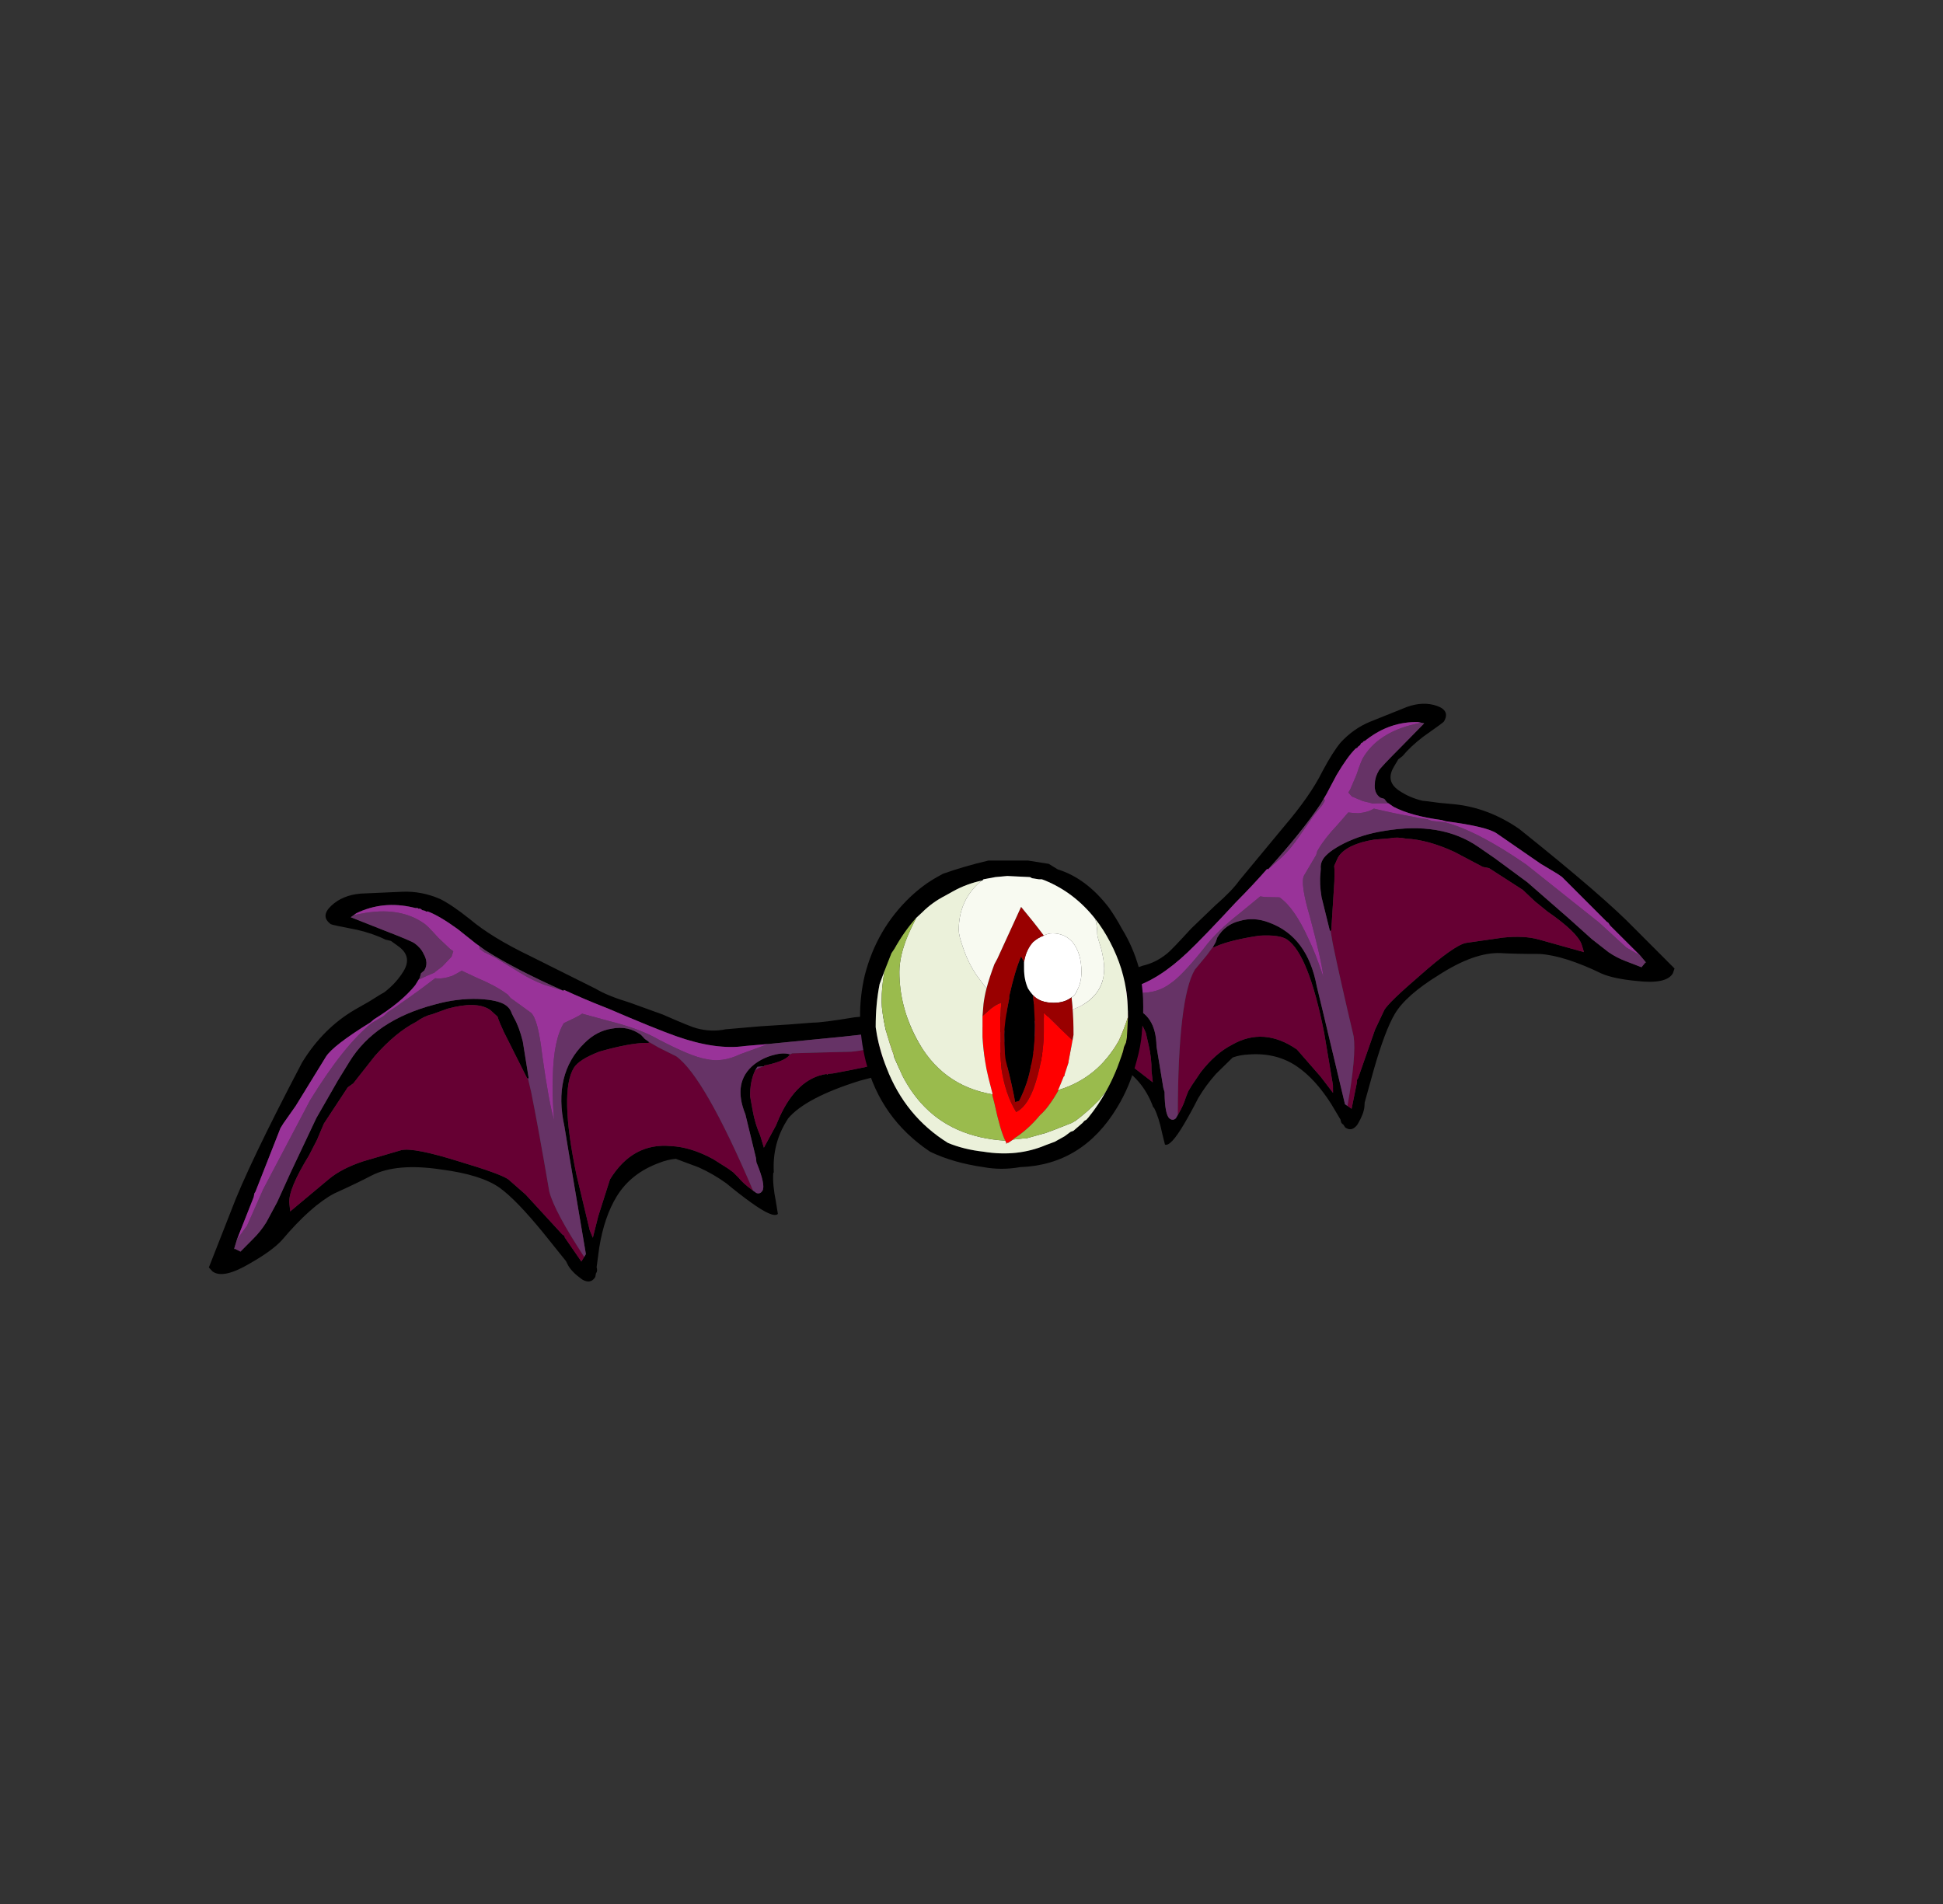 <?xml version="1.0" encoding="UTF-8" standalone="no"?>
<svg xmlns:ffdec="https://www.free-decompiler.com/flash" xmlns:xlink="http://www.w3.org/1999/xlink" ffdec:objectType="frame" height="640.05px" width="653.0px" xmlns="http://www.w3.org/2000/svg">
  <rect width="100%" height="100%" fill="#333333" stroke="none"/>
  <g transform="matrix(1.0, 0.0, 0.0, 1.0, 345.2, 387.6)">
    <use ffdec:characterId="4" height="151.9" transform="matrix(-0.795, -0.549, -0.62, 1.05, 231.96, -85.777)" width="199.15" xlink:href="#sprite0"/>
    <use ffdec:characterId="4" height="151.9" transform="matrix(0.546, -0.888, 1.039, 0.751, -298.837, 21.622)" width="199.15" xlink:href="#sprite0"/>
    <use ffdec:characterId="6" height="97.65" transform="matrix(0.95, 0.0, 0.0, 1.059, -56.23, -98.365)" width="100.1" xlink:href="#sprite1"/>
  </g>
  <defs>
    <g id="sprite0" transform="matrix(1.0, 0.0, 0.0, 1.0, 61.95, 114.1)">
      <use ffdec:characterId="3" height="21.7" transform="matrix(7.0, 0.0, 0.0, 7.0, -61.95, -114.1)" width="28.45" xlink:href="#shape0"/>
    </g>
    <g id="shape0" transform="matrix(1.0, 0.0, 0.0, 1.0, 8.85, 16.3)">
      <path d="M10.55 -10.7 L10.55 -10.9 10.6 -11.75 Q10.6 -12.6 10.45 -13.05 L10.4 -13.1 10.4 -13.15 10.35 -13.25 10.35 -13.35 10.3 -13.4 10.3 -13.45 10.25 -13.5 10.2 -13.6 Q9.65 -14.7 8.45 -15.3 L8.3 -15.35 8.15 -15.4 8.55 -14.1 Q8.9 -13.0 8.9 -12.85 8.9 -12.55 8.75 -12.35 8.55 -12.0 8.15 -12.0 L7.95 -12.05 7.75 -12.0 7.65 -12.0 7.35 -12.0 Q6.35 -12.1 4.95 -12.65 L4.75 -12.7 Q2.85 -13.45 2.25 -13.45 L-0.4 -13.45 -1.4 -13.5 -1.65 -13.5 -4.7 -13.05 -4.8 -13.05 -4.95 -13.0 -7.0 -12.7 -7.45 -12.6 -7.4 -12.6 -7.35 -12.35 -6.55 -12.2 Q-6.05 -12.1 -5.55 -12.1 L-4.5 -12.15 -3.05 -12.3 -0.3 -12.55 1.7 -12.6 2.7 -12.6 Q4.95 -12.6 7.15 -11.0 8.0 -10.4 8.55 -9.7 9.05 -9.05 9.05 -8.7 9.05 -8.5 8.9 -8.35 L8.8 -8.2 Q8.6 -7.85 8.15 -7.45 L6.95 -6.55 6.9 -6.55 6.9 -6.6 Q7.6 -7.65 8.0 -8.25 8.25 -8.6 8.4 -8.75 L8.45 -9.1 8.45 -9.15 Q8.4 -9.75 7.35 -10.5 L6.7 -10.9 Q6.45 -11.1 6.0 -11.25 5.05 -11.7 3.6 -11.9 L2.0 -12.05 1.7 -12.15 -0.3 -12.2 -1.1 -12.1 -1.9 -12.05 Q-3.7 -12.05 -4.2 -11.75 L-4.5 -11.55 -2.25 -10.95 Q-1.5 -10.75 -0.65 -10.2 L0.8 -9.2 Q1.25 -8.85 1.95 -7.1 2.6 -5.55 2.6 -5.2 L2.5 -4.35 2.0 -2.4 2.0 -2.3 1.95 -2.25 1.5 -1.25 1.75 -1.25 1.9 -1.25 3.8 -2.7 Q5.5 -4.0 6.1 -4.45 7.75 -5.85 9.75 -5.45 10.55 -5.3 11.05 -4.85 11.6 -4.4 11.6 -3.8 L11.55 -3.6 Q11.55 -3.5 11.55 -3.4 L11.5 -3.4 Q11.15 -3.85 10.2 -4.55 L9.85 -4.8 Q9.0 -5.3 8.55 -5.3 7.25 -5.3 4.6 -3.1 L2.9 -1.6 2.7 -1.35 3.65 -1.6 5.35 -1.95 Q7.35 -1.95 8.25 -0.65 8.75 0.0 8.9 0.95 L8.95 1.6 8.95 1.85 8.9 2.1 Q8.8 2.4 8.8 2.8 L8.8 2.85 Q8.8 2.95 8.8 3.0 8.85 3.15 9.05 3.15 9.35 3.15 9.95 2.4 L10.1 2.3 11.45 1.1 Q12.3 0.05 13.55 0.4 14.05 0.55 14.45 0.85 14.8 1.1 14.9 1.35 14.6 1.35 14.05 0.95 L13.85 0.8 13.8 0.75 13.75 0.75 13.55 0.55 13.35 0.55 Q12.8 0.6 12.25 0.9 12.05 1.05 11.8 1.25 11.35 1.6 11.05 2.0 L10.7 2.35 11.85 2.3 12.25 2.25 Q14.2 2.05 15.15 2.9 L15.15 2.95 15.2 2.95 15.35 3.1 Q15.95 3.6 16.45 4.0 17.65 4.85 18.4 4.85 18.5 4.85 18.65 4.75 L18.85 4.6 18.9 4.5 Q18.4 4.05 17.0 2.7 L14.7 0.45 14.0 -0.25 Q13.05 -1.1 12.5 -2.65 12.2 -3.5 11.7 -5.35 11.4 -6.3 11.2 -7.15 L11.15 -7.15 Q10.65 -9.1 10.55 -10.45 L10.55 -10.7 M8.05 -16.25 Q8.75 -16.1 9.3 -15.55 L10.5 -14.25 Q11.05 -13.65 11.25 -12.9 11.35 -12.4 11.3 -11.55 11.2 -10.5 11.55 -8.9 L12.1 -6.15 Q12.15 -5.65 12.5 -4.8 L12.95 -3.5 Q13.25 -2.35 13.35 -2.15 13.6 -1.6 14.1 -1.2 L15.15 -0.15 Q16.05 0.8 16.7 1.45 16.95 1.75 18.05 2.7 L18.4 3.05 Q19.15 3.9 19.3 4.3 L19.35 4.3 19.5 4.55 19.6 4.7 Q19.55 4.95 19.3 5.25 L19.25 5.35 18.9 5.4 18.0 5.35 Q17.65 5.2 17.25 5.1 L16.9 4.9 15.8 4.1 Q13.7 2.7 12.45 2.55 L12.3 2.55 Q11.05 2.55 10.05 3.15 L10.0 3.15 Q9.55 3.35 9.0 3.8 8.8 3.95 8.6 4.1 8.3 4.05 8.3 3.0 8.3 2.45 8.35 1.85 8.35 1.25 8.2 0.65 L7.9 -0.25 Q7.65 -0.5 7.3 -0.7 6.15 -1.4 4.9 -1.4 3.8 -1.4 2.5 -0.95 L1.7 -0.65 Q1.6 -0.55 1.5 -0.55 L1.45 -0.55 1.3 -0.5 Q1.0 -0.5 0.9 -0.7 0.85 -0.8 0.85 -0.9 0.85 -1.35 1.0 -1.6 L1.1 -1.75 1.55 -3.05 Q2.05 -4.55 2.05 -5.3 2.05 -6.15 1.15 -7.55 0.2 -9.1 -0.95 -9.65 -1.6 -9.95 -2.65 -10.5 -3.75 -11.0 -5.8 -11.25 -6.45 -11.35 -7.5 -11.8 -8.85 -12.35 -8.85 -12.85 L-8.8 -13.05 -6.1 -13.45 Q-3.95 -13.8 1.4 -14.1 3.25 -14.1 4.8 -13.45 5.15 -13.3 5.5 -13.15 6.15 -12.9 6.25 -12.85 6.9 -12.65 7.55 -12.65 8.35 -12.65 8.35 -13.3 L8.35 -13.65 8.25 -13.85 Q8.15 -14.35 7.85 -14.95 7.35 -15.85 7.35 -15.9 7.35 -16.4 8.05 -16.25" fill="#000000" fill-rule="evenodd" stroke="none"/>
      <path d="M1.75 -1.25 L1.5 -1.25 1.95 -2.25 2.0 -2.3 2.0 -2.4 2.5 -4.35 2.6 -5.2 Q2.6 -5.55 1.95 -7.1 1.25 -8.85 0.8 -9.2 L-0.65 -10.2 Q-1.5 -10.75 -2.25 -10.95 L-4.5 -11.55 -4.2 -11.75 Q-3.7 -12.05 -1.9 -12.05 L-1.1 -12.1 -0.3 -12.2 1.7 -12.15 2.0 -12.05 3.6 -11.9 Q5.05 -11.7 6.0 -11.25 6.45 -11.1 6.7 -10.9 L7.35 -10.5 Q8.4 -9.75 8.45 -9.15 L8.45 -9.1 8.4 -8.75 Q8.25 -8.6 8.0 -8.25 7.6 -7.65 6.9 -6.6 L6.9 -6.55 6.5 -6.2 Q5.4 -5.3 3.25 -3.65 2.65 -3.1 1.75 -1.25 M11.55 -3.4 L11.6 -3.0 11.75 -2.25 Q11.75 -0.95 8.8 2.85 L8.8 2.8 Q8.8 2.4 8.9 2.1 L8.95 1.85 8.95 1.6 8.9 0.95 Q8.75 0.0 8.25 -0.65 7.35 -1.95 5.35 -1.95 L3.65 -1.6 2.7 -1.35 2.9 -1.6 4.6 -3.1 Q7.25 -5.3 8.55 -5.3 9.0 -5.3 9.85 -4.8 L10.2 -4.55 Q11.15 -3.85 11.5 -3.4 L11.55 -3.4 M14.9 1.35 L15.0 1.4 15.85 2.35 16.65 3.25 Q17.15 3.75 18.0 4.3 L18.65 4.75 Q18.5 4.85 18.4 4.85 17.65 4.85 16.45 4.0 15.95 3.6 15.35 3.1 L15.2 2.95 15.15 2.95 15.15 2.9 Q14.2 2.05 12.25 2.25 L11.85 2.3 10.7 2.35 11.05 2.0 Q11.35 1.6 11.8 1.25 12.05 1.05 12.25 0.9 12.8 0.6 13.35 0.55 13.55 0.6 13.75 0.75 L13.8 0.75 13.85 0.8 14.05 0.95 Q14.6 1.35 14.9 1.35" fill="#660033" fill-rule="evenodd" stroke="none"/>
      <path d="M8.3 -15.35 L8.55 -15.15 Q9.9 -14.05 9.9 -12.9 9.9 -12.75 9.75 -12.2 L9.65 -11.6 9.65 -11.45 9.4 -11.4 8.8 -11.5 8.3 -11.65 8.4 -11.6 Q8.05 -11.8 7.65 -12.0 L7.75 -12.0 7.95 -12.05 8.15 -12.0 Q8.55 -12.0 8.75 -12.35 8.9 -12.55 8.9 -12.85 8.9 -13.0 8.55 -14.1 L8.15 -15.4 8.3 -15.35 M-7.0 -12.7 L-6.2 -12.65 -4.4 -12.85 0.2 -13.1 Q3.15 -13.1 4.75 -12.65 L5.35 -12.4 5.6 -12.35 Q5.85 -12.25 6.0 -12.2 L6.3 -12.1 Q7.15 -11.8 8.15 -11.5 8.3 -11.25 8.7 -11.0 8.9 -10.9 9.15 -10.8 L9.3 -10.15 Q9.5 -9.45 9.5 -8.95 L9.5 -8.85 9.45 -8.7 9.45 -7.75 Q9.4 -7.4 8.15 -6.55 6.55 -5.4 6.05 -4.9 7.0 -5.5 7.65 -5.8 9.05 -6.5 9.95 -6.5 L10.45 -6.25 Q10.65 -6.15 10.8 -6.1 L11.25 -5.1 Q11.8 -3.95 11.9 -3.15 12.15 -1.75 12.45 -1.25 12.75 -0.65 13.55 -0.25 L14.7 0.45 17.0 2.7 Q18.4 4.05 18.9 4.5 L18.85 4.6 18.65 4.75 18.0 4.3 Q17.15 3.75 16.65 3.25 L15.85 2.35 15.0 1.4 14.9 1.35 Q14.8 1.1 14.45 0.85 14.05 0.55 13.55 0.4 12.3 0.05 11.45 1.1 L10.1 2.3 9.95 2.4 Q9.35 3.15 9.05 3.15 8.85 3.15 8.8 3.0 8.8 2.95 8.8 2.85 11.75 -0.95 11.75 -2.25 L11.6 -3.0 11.55 -3.4 Q11.55 -3.5 11.55 -3.6 L11.6 -3.8 Q11.6 -4.4 11.05 -4.85 10.55 -5.3 9.75 -5.45 7.75 -5.85 6.1 -4.45 5.5 -4.0 3.8 -2.7 L1.9 -1.25 1.75 -1.25 Q2.65 -3.1 3.25 -3.65 5.4 -5.3 6.5 -6.2 L6.9 -6.55 6.95 -6.55 8.15 -7.45 Q8.6 -7.85 8.8 -8.2 L8.9 -8.35 Q9.05 -8.5 9.05 -8.7 9.05 -9.05 8.55 -9.7 8.0 -10.4 7.15 -11.0 4.95 -12.6 2.7 -12.6 L1.7 -12.6 -0.3 -12.55 -3.05 -12.3 -4.5 -12.15 -5.55 -12.1 Q-6.05 -12.1 -6.55 -12.2 L-7.35 -12.35 -7.4 -12.6 -7.45 -12.6 -7.0 -12.7 M11.15 -7.15 L10.85 -7.9 Q10.7 -8.35 10.65 -8.9 L10.55 -9.95 10.45 -10.45 10.45 -10.65 Q10.5 -10.7 10.55 -10.7 L10.55 -10.45 Q10.65 -9.1 11.15 -7.15 M13.35 0.55 L13.55 0.55 13.75 0.75 Q13.55 0.6 13.35 0.55" fill="#663366" fill-rule="evenodd" stroke="none"/>
      <path d="M8.3 -15.35 L8.45 -15.3 Q9.65 -14.7 10.2 -13.6 L10.25 -13.5 10.3 -13.45 10.3 -13.4 10.35 -13.35 10.35 -13.25 10.4 -13.15 10.4 -13.1 10.45 -13.05 Q10.6 -12.6 10.6 -11.75 L10.55 -10.9 10.55 -10.7 Q10.5 -10.7 10.45 -10.65 L10.45 -10.45 10.55 -9.95 10.65 -8.9 Q10.7 -8.35 10.85 -7.9 L11.15 -7.15 11.2 -7.15 Q11.4 -6.3 11.7 -5.35 12.2 -3.5 12.5 -2.65 13.05 -1.1 14.0 -0.25 L14.7 0.45 13.55 -0.25 Q12.75 -0.65 12.45 -1.25 12.15 -1.75 11.9 -3.15 11.8 -3.95 11.25 -5.1 L10.8 -6.1 Q10.65 -6.15 10.45 -6.25 L9.95 -6.5 Q9.05 -6.5 7.65 -5.8 7.0 -5.5 6.05 -4.9 6.55 -5.4 8.15 -6.55 9.4 -7.4 9.45 -7.75 L9.45 -8.7 9.5 -8.85 9.5 -8.95 Q9.5 -9.45 9.3 -10.15 L9.15 -10.8 Q8.9 -10.9 8.7 -11.0 8.3 -11.25 8.15 -11.5 7.15 -11.8 6.3 -12.1 L6.0 -12.2 Q5.85 -12.25 5.6 -12.35 L5.35 -12.4 4.75 -12.65 Q3.15 -13.1 0.2 -13.1 L-4.4 -12.85 -6.2 -12.65 -7.0 -12.7 -4.95 -13.0 -4.8 -13.05 -4.7 -13.05 -1.65 -13.5 -1.4 -13.5 -0.4 -13.45 2.25 -13.45 Q2.85 -13.45 4.75 -12.7 L4.95 -12.65 Q6.35 -12.1 7.35 -12.0 L7.65 -12.0 Q8.05 -11.8 8.4 -11.6 L8.3 -11.65 8.8 -11.5 9.4 -11.4 9.65 -11.45 9.65 -11.6 9.75 -12.2 Q9.9 -12.75 9.9 -12.9 9.9 -14.05 8.55 -15.15 L8.3 -15.35" fill="#993399" fill-rule="evenodd" stroke="none"/>
    </g>
    <g id="sprite1" transform="matrix(1.0, 0.0, 0.0, 1.0, 50.05, 47.95)">
      <use ffdec:characterId="5" height="13.95" transform="matrix(7.0, 0.0, 0.0, 7.0, -50.05, -47.95)" width="14.3" xlink:href="#shape1"/>
    </g>
    <g id="shape1" transform="matrix(1.0, 0.0, 0.0, 1.0, 7.15, 6.85)">
      <path d="M4.75 -4.2 Q3.7 -5.4 2.2 -5.95 L2.05 -6.0 1.9 -6.0 1.55 -6.05 1.45 -6.1 0.3 -6.15 -0.3 -6.1 -0.9 -6.0 -0.95 -5.95 Q-1.75 -5.8 -2.45 -5.45 L-2.85 -5.25 Q-3.5 -4.95 -4.0 -4.5 L-4.3 -4.25 Q-4.9 -3.65 -5.4 -2.85 L-5.55 -2.65 -5.9 -1.85 -6.15 -1.25 Q-6.35 -0.35 -6.35 0.7 -6.2 1.65 -5.8 2.55 -4.85 4.75 -2.7 5.95 -1.9 6.25 -0.9 6.35 0.8 6.6 2.25 6.05 L2.7 5.9 3.2 5.65 3.5 5.45 3.65 5.4 4.1 5.05 4.2 4.95 4.3 4.9 4.4 4.8 Q4.9 4.25 5.3 3.6 5.8 2.8 6.15 1.8 L6.2 1.6 6.3 1.4 6.35 1.15 6.35 1.1 6.4 0.25 Q6.4 -0.25 6.35 -0.7 6.2 -1.95 5.5 -3.15 5.15 -3.75 4.75 -4.2 M2.85 -6.45 Q4.3 -6.05 5.45 -4.7 5.8 -4.25 6.1 -3.75 6.65 -2.95 6.95 -2.0 7.3 -0.65 7.1 0.95 L7.1 1.0 Q7.05 1.55 6.85 2.2 6.5 3.4 5.85 4.35 4.1 6.95 0.95 7.05 0.0 7.2 -0.9 7.05 -2.45 6.85 -3.6 6.35 -6.1 4.85 -6.85 2.25 -7.4 0.25 -6.9 -1.65 -6.3 -3.75 -4.6 -5.2 -3.95 -5.75 -3.25 -6.1 L-2.95 -6.25 Q-1.85 -6.6 -0.65 -6.85 L1.35 -6.85 2.4 -6.7 2.85 -6.45 M1.6 -0.75 L1.65 -0.3 1.7 0.6 Q1.7 1.7 1.5 2.45 1.35 3.25 0.9 4.05 L0.7 4.1 Q0.55 3.35 0.25 2.3 0.15 2.0 0.15 1.05 0.15 0.5 0.4 -0.6 L0.4 -0.7 Q0.7 -1.9 1.0 -2.5 L1.15 -2.25 1.15 -1.95 Q1.15 -1.45 1.35 -1.05 1.45 -0.9 1.6 -0.75" fill="#000000" fill-rule="evenodd" stroke="none"/>
      <path d="M2.9 3.55 Q2.65 3.95 2.4 4.25 2.2 4.5 1.95 4.7 1.35 5.35 0.65 5.75 L0.6 5.8 0.35 5.95 0.3 5.95 0.25 6.0 0.25 5.95 0.2 5.85 Q-0.05 5.4 -0.35 4.15 L-0.45 3.8 -0.45 3.75 -0.45 3.7 -0.65 3.0 -0.75 2.6 Q-0.9 1.9 -0.95 1.15 L-0.95 0.2 -0.7 0.0 Q-0.35 -0.3 0.0 -0.4 -0.05 0.05 -0.05 0.6 -0.05 2.0 0.0 2.55 0.2 3.75 0.75 4.55 1.45 4.25 1.85 2.85 2.15 1.8 2.15 0.9 L2.15 0.05 2.1 0.0 Q2.45 0.3 2.9 0.7 L3.6 1.3 3.4 2.25 3.4 2.3 3.2 2.85 3.2 2.9 3.15 2.95 2.9 3.5 2.85 3.55 2.9 3.55" fill="#ff0000" fill-rule="evenodd" stroke="none"/>
      <path d="M2.15 -3.45 Q2.35 -3.55 2.6 -3.55 3.2 -3.55 3.6 -3.15 4.05 -2.65 4.05 -1.8 4.05 -1.35 3.85 -1.0 3.75 -0.75 3.55 -0.65 3.2 -0.4 2.65 -0.4 1.95 -0.4 1.6 -0.75 1.45 -0.9 1.35 -1.05 1.15 -1.45 1.15 -1.95 L1.15 -2.25 Q1.25 -2.8 1.6 -3.15 1.85 -3.35 2.15 -3.45" fill="#ffffff" fill-rule="evenodd" stroke="none"/>
      <path d="M-0.75 -1.05 Q-0.6 -1.55 -0.35 -2.15 L-0.2 -2.4 1.0 -4.75 Q1.65 -4.05 2.15 -3.45 1.85 -3.35 1.6 -3.15 1.25 -2.8 1.15 -2.25 L1.0 -2.5 Q0.7 -1.9 0.4 -0.7 L0.4 -0.6 Q0.15 0.5 0.15 1.05 0.15 2.0 0.25 2.3 0.55 3.35 0.7 4.1 L0.9 4.05 Q1.35 3.25 1.5 2.45 1.7 1.7 1.7 0.6 L1.65 -0.3 1.6 -0.75 Q1.95 -0.4 2.65 -0.4 3.2 -0.4 3.55 -0.65 L3.6 -0.2 Q3.65 0.35 3.65 1.05 L3.6 1.3 2.9 0.7 Q2.45 0.3 2.1 0.0 L2.15 0.05 2.15 0.9 Q2.15 1.8 1.85 2.85 1.45 4.25 0.75 4.55 0.2 3.75 0.0 2.55 -0.05 2.0 -0.05 0.6 -0.05 0.05 0.0 -0.4 -0.35 -0.3 -0.7 0.0 L-0.95 0.2 -0.9 -0.35 Q-0.85 -0.7 -0.75 -1.05" fill="#990000" fill-rule="evenodd" stroke="none"/>
      <path d="M-0.95 -5.95 L-1.05 -5.9 Q-2.15 -5.05 -2.15 -3.7 -2.15 -3.45 -1.95 -2.95 -1.7 -2.25 -1.25 -1.65 -1.0 -1.35 -0.75 -1.05 -0.85 -0.7 -0.9 -0.35 L-0.95 0.2 -0.95 1.15 Q-0.9 1.9 -0.75 2.6 L-0.65 3.0 -0.45 3.7 -0.45 3.75 Q-3.05 3.35 -4.3 1.2 -5.15 -0.25 -5.15 -1.8 -5.15 -2.55 -4.7 -3.5 -4.5 -3.9 -4.3 -4.25 L-4.0 -4.5 Q-3.5 -4.95 -2.85 -5.25 L-2.45 -5.45 Q-1.75 -5.8 -0.95 -5.95 M3.6 -0.2 L3.6 -0.1 Q4.1 -0.25 4.5 -0.55 5.2 -1.1 5.2 -1.95 5.2 -2.3 5.05 -2.85 4.85 -3.4 4.85 -3.5 4.85 -3.85 4.75 -4.2 5.15 -3.75 5.5 -3.15 6.2 -1.95 6.35 -0.7 6.4 -0.25 6.4 0.25 6.2 0.8 5.95 1.3 4.9 3.0 2.9 3.55 L2.85 3.55 2.9 3.5 3.15 2.95 3.2 2.9 3.2 2.85 3.4 2.3 3.4 2.25 3.6 1.3 3.65 1.05 Q3.65 0.35 3.6 -0.2 M5.3 3.6 Q4.9 4.25 4.4 4.8 L4.3 4.9 4.2 4.95 4.1 5.05 3.65 5.4 3.5 5.45 3.2 5.65 2.7 5.9 2.25 6.05 Q0.8 6.6 -0.9 6.35 -1.9 6.25 -2.7 5.95 -4.85 4.75 -5.8 2.55 -6.2 1.65 -6.35 0.7 -6.35 -0.35 -6.15 -1.25 L-5.9 -1.85 Q-6.05 -1.15 -6.05 -0.45 -6.05 -0.05 -5.85 0.8 -5.65 1.45 -5.4 2.05 L-5.45 1.95 -5.4 2.1 -5.0 2.9 Q-4.6 3.6 -4.05 4.15 -2.5 5.7 0.2 5.85 L0.25 5.95 0.25 6.0 0.3 5.95 0.35 5.95 0.6 5.8 1.1 5.75 1.25 5.75 2.25 5.5 2.7 5.35 3.55 5.05 3.75 4.95 Q4.35 4.55 4.95 4.0 L5.3 3.6" fill="#ebf1da" fill-rule="evenodd" stroke="none"/>
      <path d="M6.4 0.25 L6.35 1.1 6.35 1.15 6.3 1.4 6.2 1.6 6.15 1.8 Q5.8 2.8 5.3 3.6 L4.95 4.0 Q4.35 4.55 3.75 4.95 L3.55 5.05 2.7 5.35 2.25 5.5 1.25 5.75 1.1 5.75 0.6 5.8 0.65 5.75 Q1.35 5.35 1.95 4.7 2.2 4.5 2.4 4.25 2.65 3.95 2.9 3.55 4.9 3.0 5.95 1.3 6.2 0.8 6.4 0.25 M-5.9 -1.85 L-5.55 -2.65 -5.4 -2.85 Q-4.9 -3.65 -4.3 -4.25 -4.5 -3.9 -4.7 -3.5 -5.15 -2.55 -5.15 -1.8 -5.15 -0.25 -4.3 1.2 -3.05 3.35 -0.45 3.75 L-0.45 3.8 -0.35 4.15 Q-0.05 5.4 0.2 5.85 -2.5 5.7 -4.05 4.15 -4.6 3.6 -5.0 2.9 L-5.4 2.1 -5.45 1.95 -5.4 2.05 Q-5.65 1.45 -5.85 0.8 -6.05 -0.05 -6.05 -0.45 -6.05 -1.15 -5.9 -1.85" fill="#9abb4d" fill-rule="evenodd" stroke="none"/>
      <path d="M-0.95 -5.95 L-0.9 -6.0 -0.3 -6.1 0.3 -6.15 1.45 -6.1 1.55 -6.05 1.9 -6.0 2.05 -6.0 2.2 -5.95 Q3.7 -5.4 4.75 -4.2 4.85 -3.85 4.85 -3.5 4.85 -3.4 5.05 -2.85 5.2 -2.3 5.2 -1.95 5.2 -1.1 4.5 -0.55 4.1 -0.25 3.6 -0.1 L3.6 -0.2 3.55 -0.65 Q3.75 -0.75 3.85 -1.0 4.05 -1.35 4.05 -1.8 4.05 -2.65 3.6 -3.15 3.2 -3.55 2.6 -3.55 2.35 -3.55 2.15 -3.45 1.65 -4.05 1.0 -4.75 L-0.2 -2.4 -0.35 -2.15 Q-0.6 -1.55 -0.75 -1.05 -1.0 -1.35 -1.25 -1.65 -1.7 -2.25 -1.95 -2.95 -2.15 -3.45 -2.15 -3.7 -2.15 -5.05 -1.05 -5.9 L-0.95 -5.95" fill="#f8faf1" fill-rule="evenodd" stroke="none"/>
    </g>
  </defs>
</svg>
